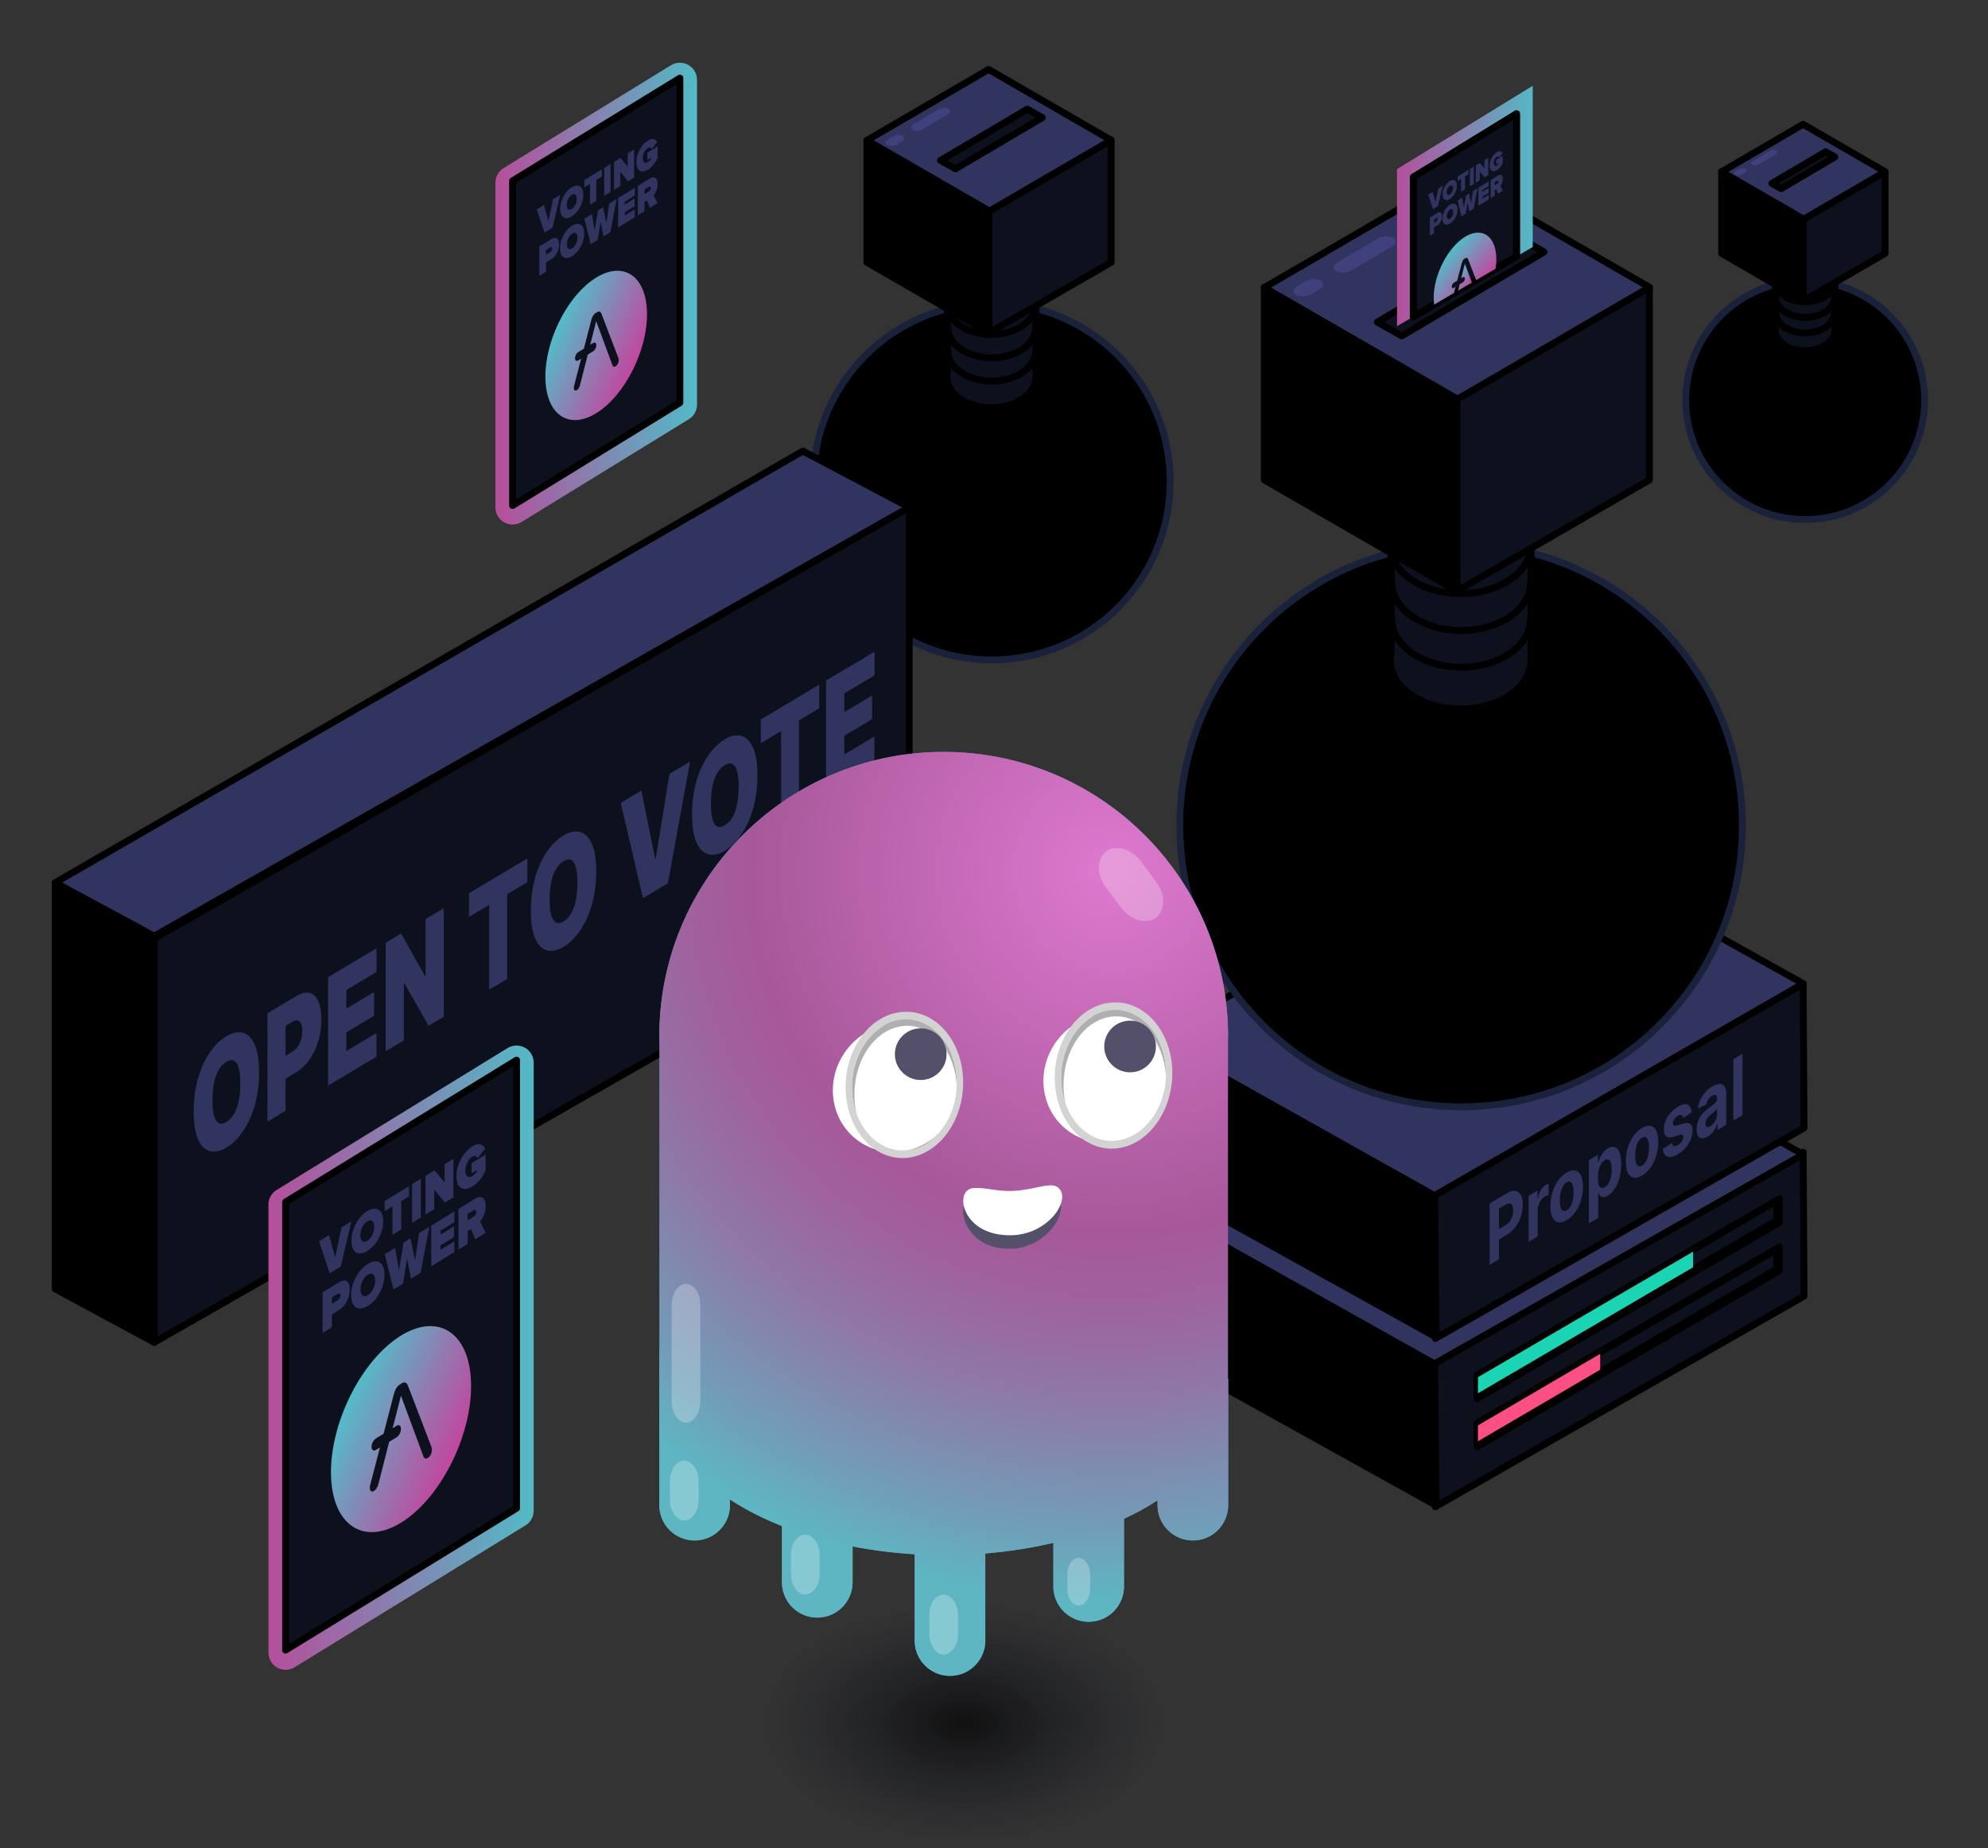 <svg xmlns="http://www.w3.org/2000/svg" xml:space="preserve" id="Слой_1" x="0" y="0" version="1.1" viewBox="0 0 290 269.62"><rect x="0" y="0" width="290" height="269.62" fill="#333333" stroke="none"/><style>.st2{fill:#0d101d;stroke:#000;stroke-linecap:round;stroke-linejoin:round;stroke-miterlimit:10}.st3{fill:#30345e}.st5{fill-rule:evenodd;clip-rule:evenodd;fill:#0d101d}.st5,.st6{stroke:#000;stroke-linecap:round;stroke-linejoin:round;stroke-miterlimit:10}.st17,.st6,.st7{fill-rule:evenodd;clip-rule:evenodd}.st7{fill:#30345e;stroke:#000;stroke-linecap:round;stroke-linejoin:round;stroke-miterlimit:10}.st17{fill:#40407c}.st31{stroke:#1a213a;stroke-linecap:round;stroke-linejoin:round;stroke-miterlimit:10}.st74,.st78,.st79,.st80,.st81{fill-rule:evenodd;clip-rule:evenodd}.st74{opacity:.256;fill:#fff;enable-background:new}.st78,.st79,.st80,.st81{fill:#555069}.st79,.st80,.st81{fill:#fff}.st80,.st81{fill:#afafb1}.st81{fill:#d3d3d3}</style><circle cx="144.67" cy="70.24" r="26.03" class="st31"/><path d="m138.21 43.43-.01 10.81c-.33 1.38.28 2.85 1.82 3.91 2.54 1.76 6.66 1.76 9.2 0 1.08-.75 1.7-1.69 1.86-2.67h.04V54.9l.01-11.18-12.92-.29z" class="st2"/><path d="M138.26 51.16c0 2.45 2.87 4.43 6.41 4.43s6.41-1.98 6.41-4.43" class="st2"/><path d="M138.26 47.77c0 2.45 2.87 4.43 6.41 4.43s6.41-1.98 6.41-4.43" class="st2"/><path d="M138.26 44.21c0 2.45 2.87 4.43 6.41 4.43s6.41-1.98 6.41-4.43" class="st2"/><path d="m138.21 32.75-.01 10.81c-.33 1.38.28 2.85 1.82 3.91 2.54 1.76 6.66 1.76 9.2 0 1.08-.75 1.7-1.69 1.86-2.67h.04V44.22l.01-11.18-12.92-.29z" class="st2"/><path d="M138.26 40.49c0 2.45 2.87 4.43 6.41 4.43s6.41-1.98 6.41-4.43" class="st2"/><path d="M138.26 37.1c0 2.45 2.87 4.43 6.41 4.43s6.41-1.98 6.41-4.43" class="st2"/><path d="M138.26 33.54c0 2.45 2.87 4.43 6.41 4.43s6.41-1.98 6.41-4.43" class="st2"/><path d="m144.27 48.55-17.81-10.28V20.45l17.81 10.29z" class="st6"/><path d="m144.27 48.55 17.82-10.28V20.45l-17.82 10.29z" class="st5"/><path d="m144.34 30.79-17.88-10.32 17.75-10.34 17.88 10.32z" class="st7"/><path id="矩形_00000079443592894900880680000006652819142888995477_" d="M138.37 15.86c.35.2.29.58-.12.83l-3.7 2.19c-.42.25-1.08.29-1.43.09-.35-.2-.29-.58.12-.83l3.7-2.19c.42-.25 1.08-.29 1.43-.09z" class="st17"/><path id="矩形_00000114755741022696549230000009597631825070058393_" d="M131.68 19.82c.35.2.29.58-.12.83l-.72.42c-.42.25-1.08.29-1.43.09-.35-.2-.29-.58.12-.83l.72-.42c.45-.27 1.08-.29 1.43-.09z" class="st17"/><circle cx="263.33" cy="58.37" r="17.42" class="st31"/><path d="M259 40.43v7.23c-.22.92.19 1.91 1.22 2.62 1.7 1.18 4.46 1.18 6.16 0 .72-.5 1.14-1.13 1.25-1.79h.03v-7.88l-8.66-.18z" class="st2"/><path d="M259.04 45.6c0 1.64 1.92 2.97 4.29 2.97s4.29-1.33 4.29-2.97" class="st2"/><path d="M259.04 43.33c0 1.64 1.92 2.97 4.29 2.97s4.29-1.33 4.29-2.97" class="st2"/><path d="M259.04 40.95c0 1.64 1.92 2.97 4.29 2.97s4.29-1.33 4.29-2.97" class="st2"/><path d="M259 33.28v7.23c-.22.92.19 1.91 1.22 2.62 1.7 1.18 4.46 1.18 6.16 0 .72-.5 1.14-1.13 1.25-1.79h.03v-7.88l-8.66-.18z" class="st2"/><path d="M259.04 38.46c0 1.64 1.92 2.97 4.29 2.97s4.29-1.33 4.29-2.97" class="st2"/><path d="M259.04 36.19c0 1.64 1.92 2.97 4.29 2.97s4.29-1.33 4.29-2.97" class="st2"/><path d="M259.04 33.8c0 1.64 1.92 2.97 4.29 2.97s4.29-1.33 4.29-2.97" class="st2"/><path d="m263.06 43.86-11.92-6.89V25.05l11.92 6.88z" class="st6"/><path d="m263.06 43.86 11.93-6.89V25.05l-11.93 6.88z" class="st5"/><path d="m263.11 31.97-11.97-6.91 11.88-6.93 11.97 6.92z" class="st7"/><path id="矩形_00000051345786366756252190000006540976897904845215_" d="M259.11 21.97c.23.13.2.39-.08.55l-2.47 1.46c-.28.17-.72.19-.95.06-.23-.13-.2-.39.08-.55l2.47-1.46c.28-.17.72-.19.95-.06z" class="st17"/><path id="矩形_00000155113696485370069590000008057874936706924938_" d="M254.63 24.62c.23.13.2.39-.08.55l-.48.28c-.28.17-.72.19-.95.06-.23-.13-.2-.39.08-.55l.48-.28c.3-.18.72-.19.95-.06z" class="st17"/><path d="m263.04 168.08-53.79 30.72.13 21 53.78-30.72z" class="st5"/><path d="m168.54 176.13 40.71 22.61.25 20.87-40.71-22.62z" class="st6"/><path d="m263.04 168.4-41.24-23.02-53.26 30.75 40.71 22.82z" class="st7"/><path d="m263.04 143.54-53.79 30.72.13 21 53.78-30.72z" class="st5"/><path d="m168.54 151.58 40.71 22.62.25 20.87-40.71-22.62z" class="st6"/><path d="m263.05 143.49-41.24-23.01-53.27 31.1 40.71 22.83z" class="st7"/><circle cx="213.14" cy="120.42" r="41.04" class="st31"/><path d="m202.96 78.14-.01 17.04c-.52 2.18.44 4.49 2.87 6.17 4.01 2.77 10.5 2.77 14.51 0 1.7-1.18 2.68-2.67 2.94-4.21h.07V96.22l.01-17.63-20.39-.45z" class="st2"/><path d="M203.04 90.34c0 3.86 4.52 6.99 10.11 6.99s10.11-3.13 10.11-6.99" class="st2"/><path d="M203.04 84.99c0 3.86 4.52 6.99 10.11 6.99s10.11-3.13 10.11-6.99" class="st2"/><path d="M203.04 79.38c0 3.86 4.52 6.99 10.11 6.99s10.11-3.13 10.11-6.99" class="st2"/><path d="m202.96 61.31-.01 17.04c-.52 2.18.44 4.49 2.87 6.17 4.01 2.77 10.5 2.77 14.51 0 1.7-1.18 2.68-2.67 2.94-4.21h.07V79.39l.01-17.63-20.39-.45z" class="st2"/><path d="M203.04 73.51c0 3.86 4.52 6.99 10.11 6.99s10.11-3.13 10.11-6.99" class="st2"/><path d="M203.04 68.16c0 3.86 4.52 6.99 10.11 6.99s10.11-3.13 10.11-6.99" class="st2"/><path d="M203.04 62.55c0 3.86 4.52 6.99 10.11 6.99s10.11-3.13 10.11-6.99" class="st2"/><path d="m212.52 86.23-28.09-16.22V41.92l28.09 16.22z" class="st6"/><path d="m212.52 86.23 28.09-16.22V41.92l-28.09 16.22z" class="st5"/><path d="m212.62 58.22-28.19-16.27 27.99-16.31 28.2 16.27z" class="st7"/><path d="m204.48 49-3.57-2.01 20.76-12.26 3.58 2.02z" class="st5"/><path id="矩形_00000170266666954363694930000004065331233235621794_" d="M203.21 34.67c.55.31.46.92-.2 1.31l-5.83 3.45c-.66.39-1.7.45-2.25.14s-.46-.92.2-1.31l5.83-3.45c.66-.39 1.7-.45 2.25-.14z" class="st17"/><path id="矩形_00000089539658386455953200000014543093902128682381_" d="M192.66 40.92c.55.31.46.92-.2 1.31l-1.13.67c-.66.39-1.7.45-2.25.14s-.46-.92.2-1.31l1.13-.67c.71-.42 1.7-.46 2.25-.14z" class="st17"/><path d="M217.3 184.52v-8.95l2.53-1.5c.49-.29.9-.41 1.24-.35.34.05.6.26.79.61.18.35.27.82.27 1.41s-.09 1.17-.28 1.74c-.18.56-.45 1.07-.8 1.53-.35.46-.77.84-1.26 1.13l-1.61.96v-1.52l1.39-.83c.26-.15.48-.35.65-.57.17-.23.3-.48.38-.76.08-.28.13-.56.13-.85 0-.3-.04-.53-.13-.71a.47.47 0 0 0-.38-.29c-.17-.02-.39.04-.65.2l-.91.54v7.4l-1.36.81zM222.99 181.15v-6.71l1.29-.77v1.17l.05-.03c.09-.47.23-.87.44-1.21.21-.34.44-.58.71-.74.07-.04.14-.08.22-.11.08-.03.15-.06.2-.07v1.65c-.06.01-.15.04-.26.08-.11.04-.21.09-.3.15-.2.12-.37.28-.53.49a2.633 2.633 0 0 0-.49 1.51v3.8l-1.33.79zM228.54 177.99c-.49.29-.91.39-1.26.31-.35-.08-.63-.32-.82-.73-.19-.41-.29-.95-.29-1.64s.1-1.36.29-1.99c.19-.63.47-1.2.82-1.7s.77-.89 1.26-1.18c.49-.29.91-.39 1.26-.31.35.08.63.32.82.73.19.41.29.96.29 1.65s-.1 1.35-.29 1.98c-.19.63-.47 1.2-.82 1.7s-.77.89-1.26 1.18zm.01-1.44c.22-.13.41-.33.55-.59.15-.26.26-.57.34-.92s.11-.72.11-1.11-.04-.72-.11-.98-.19-.44-.34-.53c-.15-.09-.33-.07-.55.06-.22.13-.41.33-.56.6a3.2 3.2 0 0 0-.34.93c-.08.35-.11.72-.11 1.11 0 .39.04.72.11.98.08.26.19.43.34.52.15.08.33.06.56-.07zM231.78 178.46v-9.23l1.32-.78v1.13l.06-.04c.06-.22.14-.45.26-.7.11-.25.26-.5.44-.73.18-.23.41-.43.68-.59.35-.21.67-.27.97-.19.3.08.53.32.71.73.18.41.27.99.27 1.76 0 .75-.09 1.43-.26 2.05-.17.62-.41 1.14-.7 1.58-.3.44-.63.77-.99.98-.26.15-.48.22-.66.21a.618.618 0 0 1-.44-.19c-.11-.11-.2-.25-.26-.4l-.04.02v3.59l-1.36.8zm1.31-6.65c0 .4.04.72.12.97.08.25.19.41.34.49.15.07.33.05.55-.08.22-.13.4-.32.55-.58.15-.26.26-.56.34-.9.08-.35.12-.71.12-1.1 0-.39-.04-.71-.12-.95-.08-.25-.19-.41-.34-.49-.15-.08-.33-.05-.55.08-.22.13-.4.32-.55.57-.15.25-.26.54-.34.89-.08.33-.12.7-.12 1.1zM239.53 171.48c-.49.29-.91.39-1.26.31-.35-.08-.63-.32-.82-.73-.19-.41-.29-.95-.29-1.64s.1-1.36.29-1.99c.19-.63.47-1.2.82-1.7s.77-.89 1.26-1.18c.49-.29.91-.39 1.26-.31.35.08.63.32.82.73.19.41.29.96.29 1.65s-.1 1.35-.29 1.98c-.19.63-.47 1.2-.82 1.7s-.77.89-1.26 1.18zm.01-1.45c.22-.13.41-.33.55-.59.15-.26.26-.57.34-.92.08-.35.11-.72.11-1.11 0-.39-.04-.72-.11-.98-.08-.26-.19-.44-.34-.53-.15-.09-.33-.07-.55.06-.22.13-.41.33-.56.6a3.2 3.2 0 0 0-.34.93c-.08.35-.11.72-.11 1.11 0 .39.04.72.11.98.08.26.19.43.34.52.15.09.34.06.56-.07zM246.78 162.26l-1.22.83a.719.719 0 0 0-.13-.32.342.342 0 0 0-.27-.12c-.11-.01-.24.04-.4.13-.21.12-.38.29-.52.49-.14.21-.21.41-.21.61 0 .16.05.27.14.32.09.06.25.05.47-.01l.87-.27c.47-.14.82-.13 1.05.03.23.16.34.48.34.97 0 .44-.09.88-.28 1.32-.18.44-.44.85-.76 1.22-.32.38-.69.69-1.11.93-.64.38-1.14.49-1.52.34-.38-.15-.6-.52-.66-1.13l1.31-.87c.04.25.14.4.29.45.15.05.35.01.59-.14.23-.14.42-.31.57-.53.14-.21.22-.42.22-.62 0-.17-.05-.28-.15-.33-.1-.05-.25-.04-.46.02l-.83.26c-.47.15-.82.13-1.05-.06-.23-.19-.34-.53-.34-1.03 0-.43.08-.85.25-1.26.17-.41.4-.79.71-1.14.31-.35.66-.65 1.08-.89.61-.36 1.09-.46 1.44-.31.31.16.52.52.58 1.11zM249.1 165.8c-.31.18-.58.27-.82.26a.69.69 0 0 1-.57-.33c-.14-.21-.21-.54-.21-.98a3.373 3.373 0 0 1 .55-1.88c.17-.25.36-.49.58-.69.22-.21.44-.4.68-.57.28-.21.51-.38.68-.52.17-.14.3-.27.37-.38a.69.69 0 0 0 .12-.39v-.03c0-.28-.06-.45-.19-.53-.12-.08-.3-.05-.53.09-.24.14-.43.33-.57.56-.14.23-.24.47-.28.72l-1.23.59c.06-.44.19-.87.37-1.28.18-.41.42-.78.71-1.11.29-.33.63-.62 1.01-.84.27-.16.52-.27.77-.32.25-.06.46-.05.65.02s.34.22.45.44c.11.22.17.53.17.93v4.53l-1.27.75v-.93l-.04.02c-.08.26-.18.5-.31.74s-.29.45-.47.65c-.17.17-.38.34-.62.48zm.38-1.51c.2-.12.37-.27.52-.47.15-.2.27-.42.35-.65.09-.24.13-.47.13-.71v-.71c-.04.06-.1.13-.17.2s-.15.15-.24.23c-.09.08-.18.15-.27.23-.09.07-.17.14-.24.2-.16.12-.29.26-.41.4s-.21.29-.27.44c-.06.16-.1.32-.1.5 0 .25.07.41.2.46s.3 0 .5-.12zM254.18 153.72v8.95l-1.33.79v-8.95l1.33-.79z" class="st3"/><path d="M132.63 74 22.49 136.92v58.9l110.14-62.92z" class="st5"/><path d="m8.05 128.76 14.44 7.8v59.26l-14.44-7.8z" class="st6"/><path d="m132.63 74-15.51-8.2L8.05 128.76l14.44 7.8z" class="st7"/><path d="M37.79 156.45c0 1.76-.21 3.37-.64 4.83-.42 1.46-1 2.72-1.72 3.77-.72 1.05-1.52 1.84-2.41 2.37-.89.53-1.7.7-2.42.5-.72-.2-1.29-.77-1.71-1.73-.42-.96-.63-2.31-.63-4.06 0-1.76.21-3.37.63-4.83s.99-2.71 1.71-3.76c.72-1.05 1.53-1.84 2.42-2.37.89-.53 1.69-.7 2.41-.51.72.19 1.3.76 1.72 1.72.43.95.64 2.31.64 4.07zm-2.74 1.63c0-.95-.08-1.7-.23-2.26-.16-.56-.38-.92-.69-1.08-.3-.16-.67-.1-1.11.16-.44.26-.81.65-1.11 1.17-.3.52-.53 1.15-.68 1.89s-.23 1.59-.23 2.54.08 1.7.23 2.26.38.92.68 1.07c.3.16.67.11 1.11-.16.44-.26.81-.65 1.11-1.17.3-.52.53-1.15.69-1.89.16-.74.23-1.58.23-2.53zM39.02 163.63v-15.82l4.23-2.52c.73-.43 1.36-.58 1.91-.44.55.14.97.54 1.27 1.2.3.66.45 1.55.45 2.67 0 1.13-.16 2.21-.47 3.22a9.102 9.102 0 0 1-1.31 2.69c-.56.78-1.21 1.39-1.96 1.84l-2.53 1.51v-3.34l1.99-1.19c.31-.19.58-.43.8-.74.22-.31.39-.67.51-1.07s.18-.83.18-1.27c0-.45-.06-.8-.18-1.06-.12-.25-.29-.4-.51-.44-.22-.04-.49.03-.8.22l-.94.56v12.39l-2.64 1.59zM47.86 158.36v-15.82l7.07-4.21v3.46l-4.4 2.62v2.72l4.04-2.41v3.46l-4.04 2.41v2.72l4.39-2.61v3.46l-7.06 4.2zM64.74 132.49v15.82l-2.22 1.32-3.54-6.2-.06.04v8.31l-2.66 1.58v-15.82l2.26-1.35L62 142.4l.08-.04v-8.28l2.66-1.59zM68.41 133.76v-3.46l8.52-5.07v3.46l-2.95 1.76v12.36l-2.62 1.56v-12.36l-2.95 1.75zM86.97 127.16c0 1.76-.21 3.37-.64 4.83-.42 1.46-1 2.72-1.72 3.77-.72 1.05-1.53 1.84-2.41 2.37-.89.53-1.7.7-2.42.5-.72-.2-1.29-.77-1.71-1.73-.42-.96-.63-2.31-.63-4.06 0-1.76.21-3.37.63-4.83.42-1.46.99-2.71 1.71-3.76.72-1.05 1.53-1.84 2.42-2.37.89-.53 1.69-.7 2.41-.51.72.19 1.29.76 1.72 1.72.43.95.64 2.31.64 4.07zm-2.74 1.63c0-.95-.08-1.7-.23-2.26-.16-.56-.38-.92-.68-1.07-.3-.16-.67-.11-1.11.16-.44.26-.81.65-1.11 1.17-.3.52-.53 1.15-.69 1.89-.15.74-.23 1.59-.23 2.54s.08 1.7.23 2.26c.16.56.38.92.69 1.08.3.16.67.11 1.11-.16.44-.26.81-.65 1.11-1.17.3-.52.53-1.15.68-1.89.15-.75.23-1.6.23-2.55zM93.56 115.33l2.01 9.96.08-.05 2.01-12.35 3.01-1.79-3.24 17.75-3.64 2.17-3.24-13.89 3.01-1.8zM110.49 113.15c0 1.76-.21 3.37-.64 4.83-.42 1.46-1 2.72-1.72 3.76-.72 1.05-1.53 1.84-2.41 2.37-.89.53-1.7.7-2.42.5-.72-.2-1.29-.77-1.71-1.73-.42-.96-.63-2.31-.63-4.06 0-1.76.21-3.37.63-4.83.42-1.46.99-2.71 1.71-3.76.72-1.05 1.53-1.84 2.42-2.37.89-.53 1.69-.7 2.41-.51.72.19 1.29.76 1.72 1.72.43.97.64 2.33.64 4.08zm-2.74 1.64c0-.95-.08-1.7-.23-2.26-.16-.56-.38-.92-.68-1.07-.3-.16-.67-.11-1.11.16-.44.26-.81.65-1.11 1.17-.3.52-.53 1.15-.68 1.89-.15.74-.23 1.59-.23 2.54s.08 1.7.23 2.26c.16.56.38.92.68 1.07.3.16.67.11 1.11-.16.44-.26.81-.65 1.11-1.17.3-.52.53-1.15.68-1.89.15-.75.23-1.6.23-2.54zM110.99 108.41v-3.46l8.52-5.08v3.46l-2.95 1.76v12.36l-2.62 1.56v-12.36l-2.95 1.76zM120.5 115.1V99.28l7.07-4.21v3.46l-4.4 2.62v2.72l4.04-2.41v3.46l-4.04 2.41v2.72l4.39-2.61v3.46l-7.06 4.2z" class="st3"/><path d="m259.56 178.34-44.06 25.67v-3.45l44.06-25.68z" class="st6"/><path d="m259.18 178.04-43.41 25.35v-2.86l43.41-25.35z" class="st5"/><path fill="#1ad4b3" fill-rule="evenodd" d="m246.98 184.87-31.38 18.38v-2.35l31.38-18.31z" clip-rule="evenodd"/><path d="m259.56 185.36-44.06 25.67v-3.45l44.06-25.67z" class="st6"/><path d="m259.19 185.11-43.69 25.47-.01-2.86 43.69-25.47z" class="st5"/><path fill="#fc4f83" fill-rule="evenodd" d="m233.43 199.81-17.83 10.44-.01-2.31 17.83-10.44z" clip-rule="evenodd"/><linearGradient id="SVGID_1_" x1="890.929" x2="928.518" y1="1551.929" y2="1551.929" gradientTransform="matrix(.749 -.46 0 1 -594.494 -1090.422)" gradientUnits="userSpaceOnUse"><stop offset="0" stop-color="#b4509c"/><stop offset="1" stop-color="#54b8c5"/></linearGradient><path fill="none" stroke="url(#SVGID_1_)" stroke-linecap="round" stroke-linejoin="round" stroke-miterlimit="10" stroke-width="5" d="m99.18 59.02-24.41 15V26.65l24.41-15z"/><path d="m99.18 58.75-24.41 15V26.38l24.41-14.99z" class="st2"/><path d="m80.6 33.21-1.17.72-1.13-3.39 1.05-.65.66 2.34.66-3.16 1.05-.65-1.12 4.79zM84.6 30.24c-.32.59-.72 1.03-1.2 1.33s-.88.34-1.2.14c-.32-.2-.48-.61-.48-1.23s.16-1.23.48-1.82c.32-.59.72-1.03 1.2-1.33.48-.29.88-.34 1.2-.14.32.2.48.61.48 1.23s-.16 1.23-.48 1.82zm-1.73.27c.14.11.31.1.53-.03.22-.13.39-.34.53-.62.14-.28.2-.56.2-.85 0-.29-.07-.49-.2-.6-.14-.11-.31-.1-.53.03-.22.13-.39.34-.53.62-.14.28-.2.56-.2.85 0 .28.07.48.2.6zM86.99 29.29l-.93.57v-3.01l-.82.5v-1.08l2.56-1.58v1.08l-.82.5v3.02zM89.06 28.01l-.93.57V24.5l.93-.57v4.08zM92.51 25.9l-.89.55-1.13-1.38v2.07l-.93.57v-4.09l.95-.59 1.06 1.28v-1.94l.93-.57v4.1zM94.52 24.74c-.48.29-.88.35-1.2.16-.32-.19-.48-.6-.48-1.24s.16-1.25.48-1.83c.32-.58.72-1.02 1.2-1.32.34-.21.62-.28.84-.21.22.07.39.22.5.45l-.78 1.01a.396.396 0 0 0-.22-.22c-.1-.04-.21-.02-.34.06-.22.14-.4.34-.54.62-.14.28-.21.57-.21.86 0 .29.07.49.21.6.14.11.32.1.54-.04.09-.05.17-.13.27-.22.09-.09.16-.18.21-.26v-.15l-.57.35v-1.08l1.49-.92v1.67c-.37.8-.84 1.36-1.4 1.71zM79.65 39.64l-.97.6v-4.29l1.72-1.05c.36-.22.65-.26.85-.1.2.16.31.44.31.86s-.1.83-.31 1.23c-.2.41-.49.72-.85.94l-.74.46v1.35zm.62-2.87c.09-.05.16-.13.21-.22a.61.61 0 0 0 .08-.3c0-.11-.03-.18-.08-.2-.05-.02-.13-.01-.21.04l-.62.38v.68l.62-.38zM84.71 35.98c-.34.62-.75 1.08-1.26 1.39s-.92.36-1.26.15c-.34-.21-.5-.64-.5-1.29s.17-1.29.5-1.91c.34-.62.75-1.08 1.26-1.39.5-.31.92-.36 1.26-.15.34.21.5.64.5 1.29.01.65-.16 1.29-.5 1.91zm-1.81.28c.14.12.33.11.56-.03.23-.14.41-.36.56-.65.14-.29.21-.59.21-.9 0-.3-.07-.52-.21-.63-.14-.12-.33-.11-.56.03-.23.14-.41.36-.56.65-.14.29-.21.59-.21.9 0 .3.07.51.21.63zM89.04 33.87l-1.02.63-.41-2.18-.42 2.68-1.02.63-.92-3.73 1.09-.67.41 2.37.49-2.93.73-.45.49 2.33.41-2.88 1.09-.67-.92 4.87zM92.61 31.68l-2.44 1.5v-4.29l2.44-1.5v1.13l-1.47.9v.42l1.43-.88v1.13l-1.43.88v.47l1.47-.9v1.14zM95.92 29.64l-1.11.68-.44-1.08-.35.22v1.35l-.97.6v-4.29l1.72-1.05c.36-.22.65-.26.85-.1.2.16.31.44.31.86 0 .33-.06.64-.17.93-.11.28-.25.53-.41.73l.57 1.15zm-1.31-1.68c.09-.06.17-.13.23-.23s.09-.2.09-.31c0-.11-.03-.17-.09-.19-.06-.02-.14 0-.23.05l-.59.36v.68l.59-.36z" class="st3"/><linearGradient id="SVGID_00000040568017602853987090000009205716509186470282_" x1="917.096" x2="902.382" y1="1565.685" y2="1553.305" gradientTransform="matrix(.749 -.46 0 1 -594.494 -1090.422)" gradientUnits="userSpaceOnUse"><stop offset="0" stop-color="#c1489f"/><stop offset="1" stop-color="#55bac7"/></linearGradient><path fill="url(#SVGID_00000040568017602853987090000009205716509186470282_)" d="M86.97 40.5c-4.09 2.51-7.41 8.98-7.41 14.44s3.32 7.85 7.41 5.34 7.41-8.98 7.41-14.44-3.32-7.85-7.41-5.34zm3.15 12.57c-.08.16-.19.29-.33.38a.28.28 0 0 1-.26.04c-.08-.02-.13-.1-.18-.19l-2.38-6.45-.87 3.44.43-.26c.25-.15.45-.01.45.32v.02c0 .33-.2.72-.45.87l-.79.49-1.14 4.49c-.04.15-.1.29-.18.41-.07.12-.17.21-.26.27-.14.09-.25.1-.33.03-.08-.07-.12-.19-.12-.37 0-.08.01-.16.03-.25l1.04-4-.44.27c-.25.15-.45.01-.45-.32v-.01c0-.33.2-.72.45-.87l.83-.51 1.09-4.19c.14-.51.35-.84.63-1.01l.22-.14c.28-.17.49-.09.63.24l2.5 6.55c.02.06.03.13.03.21-.03.21-.07.38-.15.54z"/><linearGradient id="SVGID_00000031893601618095090660000016708257855663770521_" x1="846.734" x2="896.709" y1="1689.656" y2="1689.656" gradientTransform="matrix(.749 -.46 0 1 -594.494 -1090.422)" gradientUnits="userSpaceOnUse"><stop offset="0" stop-color="#b4509c"/><stop offset="1" stop-color="#54b8c5"/></linearGradient><path fill="none" stroke="url(#SVGID_00000031893601618095090660000016708257855663770521_)" stroke-linecap="round" stroke-linejoin="round" stroke-miterlimit="10" stroke-width="5" d="m75.35 220.39-33.69 20.7v-65.37l33.69-20.7z"/><path d="m75.35 220.02-33.69 20.7v-65.38l33.69-20.69z" class="st2"/><path d="m49.71 184.77-1.61.99-1.56-4.68 1.45-.89.91 3.23.91-4.36 1.45-.89-1.55 6.6zM55.23 180.67c-.44.81-.99 1.42-1.65 1.83-.66.4-1.21.47-1.65.2-.44-.27-.66-.84-.66-1.69 0-.86.22-1.69.66-2.51.44-.81.99-1.42 1.65-1.83.66-.4 1.21-.47 1.65-.2.44.27.66.84.66 1.69 0 .86-.22 1.69-.66 2.51zm-2.38.37c.19.16.43.14.73-.04.3-.18.54-.47.73-.85.19-.39.28-.78.28-1.18 0-.4-.09-.68-.28-.83-.19-.15-.43-.14-.73.04-.3.18-.54.47-.73.85-.19.39-.28.78-.28 1.18 0 .39.09.67.28.83zM58.53 179.35l-1.28.79v-4.15l-1.13.7v-1.49l3.54-2.17v1.49l-1.13.69v4.14zM61.39 177.6l-1.28.79v-5.64l1.28-.79v5.64zM66.14 174.68l-1.23.75-1.56-1.9v2.86l-1.28.79v-5.64l1.32-.81 1.47 1.77v-2.67l1.28-.79v5.64zM68.92 173.07c-.66.4-1.21.48-1.66.22-.45-.26-.67-.83-.67-1.71s.22-1.72.67-2.53c.45-.81 1-1.41 1.66-1.82.46-.29.85-.38 1.16-.29.31.09.54.3.69.62l-1.08 1.4a.587.587 0 0 0-.31-.31c-.14-.05-.29-.03-.47.08-.3.19-.55.47-.74.86-.19.39-.28.78-.28 1.18 0 .4.1.68.28.83.19.15.44.14.74-.05.12-.07.24-.17.37-.3.13-.13.22-.25.29-.36v-.2l-.79.48v-1.49l2.06-1.26v2.31c-.5 1.09-1.15 1.87-1.92 2.34zM48.4 193.63l-1.34.83v-5.93l2.37-1.46c.5-.31.89-.35 1.17-.14.28.21.42.61.42 1.19 0 .57-.14 1.14-.42 1.7-.28.56-.67 1-1.17 1.3l-1.02.63v1.88zm.86-3.95c.12-.07.22-.17.29-.3.08-.13.11-.26.11-.41 0-.15-.04-.25-.11-.28-.08-.03-.17-.01-.29.06l-.85.52v.93l.85-.52zM55.39 188.59c-.46.86-1.04 1.5-1.73 1.92s-1.27.49-1.73.21c-.46-.29-.7-.88-.7-1.78s.23-1.78.7-2.64c.46-.86 1.04-1.5 1.73-1.92s1.27-.49 1.73-.21c.46.29.7.88.7 1.78-.01.91-.24 1.79-.7 2.64zm-2.5.39c.2.16.45.15.77-.05.31-.19.57-.49.77-.9.2-.41.3-.82.3-1.24 0-.42-.1-.71-.3-.88-.2-.16-.45-.15-.77.05-.32.19-.57.49-.77.9-.2.41-.3.82-.3 1.24 0 .42.1.72.3.88zM61.36 185.67l-1.41.87-.57-3.01-.57 3.71-1.41.87-1.27-5.15 1.5-.92.57 3.27.67-4.04 1.01-.62.67 3.21.57-3.97 1.51-.93-1.27 6.71zM66.28 182.65l-3.37 2.07v-5.93l3.37-2.07v1.56l-2.02 1.24v.59l1.98-1.21v1.56l-1.98 1.21v.65l2.02-1.24v1.57zM70.85 179.84l-1.53.94-.61-1.49-.49.3v1.87l-1.34.83v-5.93l2.37-1.46c.5-.31.89-.35 1.17-.14.28.21.42.61.42 1.19 0 .46-.08.89-.24 1.28-.16.39-.35.73-.56 1l.81 1.61zm-1.81-2.32c.12-.08.23-.18.31-.31.08-.13.13-.27.13-.43 0-.15-.04-.24-.13-.26-.08-.03-.19 0-.31.07l-.82.5v.93l.82-.5z" class="st3"/><linearGradient id="SVGID_00000132075509461234073220000015387245010766686118_" x1="881.896" x2="861.59" y1="1708.639" y2="1691.553" gradientTransform="matrix(.749 -.46 0 1 -594.494 -1090.422)" gradientUnits="userSpaceOnUse"><stop offset="0" stop-color="#c1489f"/><stop offset="1" stop-color="#55bac7"/></linearGradient><path fill="url(#SVGID_00000132075509461234073220000015387245010766686118_)" d="M58.5 194.83c-5.64 3.47-10.22 12.39-10.22 19.93s4.58 10.83 10.22 7.37 10.22-12.39 10.22-19.93c.01-7.55-4.57-10.84-10.22-7.37zm4.35 17.35c-.11.23-.27.4-.46.52-.13.08-.25.1-.36.06-.11-.03-.19-.13-.25-.27l-3.29-8.9-1.21 4.75.59-.36c.34-.21.62-.01.62.45v.02c0 .46-.28 1-.62 1.21l-1.1.67-1.58 6.2c-.06.21-.14.4-.25.57-.1.16-.23.29-.36.38-.19.12-.35.14-.46.05-.11-.09-.17-.26-.17-.52 0-.11.01-.22.04-.35l1.44-5.51-.61.37c-.34.21-.62.01-.62-.45v-.01c0-.46.28-1 .62-1.21l1.14-.7 1.5-5.79c.19-.7.49-1.16.87-1.39l.3-.19c.38-.23.67-.13.87.33l3.46 9.03c.03.08.04.18.04.29.02.28-.04.53-.15.75z"/><linearGradient id="SVGID_00000098203099115855036620000013002750996857115564_" x1="203.795" x2="223.594" y1="30.048" y2="30.048" gradientUnits="userSpaceOnUse"><stop offset="0" stop-color="#b4509c"/><stop offset="1" stop-color="#54b8c5"/></linearGradient><path fill="url(#SVGID_00000098203099115855036620000013002750996857115564_)" d="M223.59 36.03V12.51l-19.8 12.16v22.91l19.8-11.55zm-15.06-8.71 10.33-6.35v16.66l-2.13 1.44c-2.68 1.81-5.42 3.66-8.2 5.41V27.32z"/><path d="M221.23 37.41V16.58l-15.07 9.25v20.38z" class="st2"/><path d="m209.76 30.05-.72.44-.7-2.09.66-.4.41 1.45.41-1.95.65-.4-.71 2.95zM212.23 28.21c-.2.36-.44.64-.74.82-.29.18-.54.21-.74.09-.2-.12-.3-.37-.3-.76 0-.38.1-.76.3-1.12.2-.36.44-.64.74-.82s.54-.21.74-.09c.2.12.3.37.3.76 0 .38-.1.76-.3 1.12zm-1.06.17c.08.07.19.06.33-.02a.96.96 0 0 0 .33-.38c.08-.17.13-.35.13-.53 0-.18-.04-.3-.13-.37-.08-.07-.19-.06-.33.02a.96.96 0 0 0-.33.38c-.08.17-.13.35-.13.53 0 .17.04.3.13.37zM213.71 27.62l-.57.35v-1.86l-.51.31v-.67l1.58-.97v.67l-.5.31v1.86zM214.99 26.84l-.57.35v-2.52l.57-.35v2.52zM217.11 25.53l-.55.34-.7-.85v1.28l-.57.35v-2.52l.59-.36.66.79v-1.19l.57-.35v2.51zM218.35 24.81c-.29.18-.54.21-.74.1-.2-.12-.3-.37-.3-.76s.1-.77.3-1.13c.2-.36.45-.63.74-.81.21-.13.38-.17.52-.13.14.04.24.13.31.28l-.48.62a.273.273 0 0 0-.14-.14c-.06-.02-.13-.01-.21.04-.14.08-.25.21-.33.38-.08.17-.13.35-.13.53 0 .18.04.3.13.37.08.07.2.06.33-.02.05-.03.11-.08.16-.13.06-.06.1-.11.13-.16v-.09l-.35.22v-.67l.92-.57v1.03c-.22.49-.51.83-.86 1.04zM209.18 34.01l-.6.37v-2.65l1.06-.65c.22-.14.4-.16.53-.06s.19.27.19.53-.06.51-.19.76-.3.45-.53.58l-.46.28v.84zm.38-1.77c.05-.03.1-.08.13-.13.03-.06.05-.12.05-.18 0-.07-.02-.11-.05-.13-.03-.02-.08-.01-.13.03l-.38.23v.42l.38-.24zM212.3 31.75c-.21.38-.47.67-.78.86-.31.19-.57.22-.78.09-.21-.13-.31-.39-.31-.8 0-.4.1-.8.31-1.18.21-.38.47-.67.78-.86s.57-.22.78-.09c.21.13.31.39.31.8 0 .41-.1.8-.31 1.18zm-1.12.18c.09.07.2.07.34-.02.14-.09.26-.22.34-.4.09-.18.13-.37.13-.55 0-.19-.04-.32-.13-.39s-.2-.07-.34.02c-.14.09-.26.22-.34.4-.09.18-.13.37-.13.55 0 .18.04.31.13.39zM214.97 30.45l-.63.39-.26-1.34-.26 1.66-.63.39-.57-2.3.67-.41.26 1.46.3-1.81.45-.28.3 1.44.25-1.78.68-.42-.56 3zM217.17 29.1l-1.51.93v-2.65l1.51-.93v.7l-.9.56v.26l.88-.54v.7l-.88.54v.29l.9-.56v.7zM219.22 27.84l-.68.42-.27-.67-.22.13v.83l-.6.37v-2.65l1.06-.65c.22-.14.4-.16.53-.06s.19.27.19.53c0 .21-.04.4-.11.57-.07.18-.15.33-.25.45l.35.73zm-.81-1.03c.06-.03.1-.08.14-.14a.33.33 0 0 0 .06-.19c0-.07-.02-.11-.06-.12-.04-.01-.08 0-.14.03l-.37.22v.42l.37-.22z" class="st3"/><path d="M206.64 45.93V26.1l14.12-8.67V37.7l.95-.55V16.58c0-.17-.09-.33-.24-.41a.484.484 0 0 0-.48.01l-15.06 9.26c-.14.09-.23.24-.23.4v20.65l.94-.56z"/><linearGradient id="SVGID_00000040557690732084897870000008687221171954580635_" x1="215.923" x2="210.856" y1="41.797" y2="37.533" gradientUnits="userSpaceOnUse"><stop offset="0" stop-color="#c1489f"/><stop offset="1" stop-color="#55bac7"/></linearGradient><path fill="url(#SVGID_00000040557690732084897870000008687221171954580635_)" d="m212.1 42.74.23-.9-.27.17c-.15.09-.28 0-.28-.2v-.01c0-.2.12-.45.28-.54l.51-.31.67-2.59c.09-.31.22-.52.39-.62l.14-.08c.17-.1.3-.06.39.15l1.17 3.05 2.83-1.65c.07-.46.12-.92.12-1.37 0-3.37-2.05-4.84-4.57-3.29-2.52 1.55-4.57 5.54-4.57 8.91 0 .35.03.67.07.98l2.89-1.7z"/><linearGradient id="SVGID_00000171681572199981280390000003799280875442376863_" x1="214.456" x2="212.544" y1="41.495" y2="39.886" gradientUnits="userSpaceOnUse"><stop offset="0" stop-color="#c1489f"/><stop offset="1" stop-color="#55bac7"/></linearGradient><path fill="url(#SVGID_00000171681572199981280390000003799280875442376863_)" d="m213.41 41.18-.49.3-.23.92 2.02-1.18-1.02-2.75-.54 2.13.26-.16c.15-.09.28 0 .28.2v.01c0 .19-.12.43-.28.53z"/><path d="m259.82 27.52-1.35-.76 7.84-4.62 1.35.76zM139.38 24.63l-2.18-1.23 12.67-7.48 2.18 1.23z" class="st5"/><path id="矩形_00000023265548685974492650000012939252271848885664_" d="M172.16 217.11c.62 0 1.15.76 1.15 1.64v1.52c0 .88-.53 1.64-1.15 1.64-.62 0-1.15-.76-1.15-1.64v-1.52c.01-.95.54-1.64 1.15-1.64z" class="st74"/><radialGradient id="SVGID_00000030445562342330432910000016929769282798746280_" cx="140.621" cy="251.236" r="29.158" gradientTransform="matrix(1 0 0 .59 0 103.058)" gradientUnits="userSpaceOnUse"><stop offset="0"/><stop offset="1" stop-color="#0d101d" stop-opacity="0"/></radialGradient><path fill="url(#SVGID_00000030445562342330432910000016929769282798746280_)" d="M165.62 237.16c-13.68-7.9-35.96-8-49.77-.23s-13.91 20.48-.23 28.37 35.96 8 49.77.23c13.8-7.77 13.91-20.47.23-28.37z" opacity=".67"/><path fill="#3fa9bd" d="M179.12 201.13v-49.28c0-.23.02-.45.02-.68 0-22.91-18.57-41.48-41.48-41.48-22.91 0-41.48 18.57-41.48 41.48 0 .36.02.72.03 1.07v44.66h-.03v22.67a5.15 5.15 0 1 0 10.3 0v-.83c.56.36 1.13.72 1.74 1.07 1.83 1.06 3.79 1.99 5.85 2.81v8.2a5.15 5.15 0 1 0 10.3 0v-5.23c2.95.57 5.99.96 9.06 1.14v12.59c0 2.84 2.3 5.15 5.15 5.15s5.15-2.31 5.15-5.15v-12.7c3.39-.28 6.73-.8 9.93-1.55v6.36c0 2.84 2.3 5.15 5.15 5.15s5.15-2.31 5.15-5.15v-9.87c1-.47 1.97-.96 2.91-1.49.7-.39 1.35-.8 1.99-1.21v.71a5.15 5.15 0 1 0 10.3 0v-18.45h-.04z"/><radialGradient id="SVGID_00000116207306824655232690000002293231393575767699_" cx="162.344" cy="127.115" r="106.685" gradientUnits="userSpaceOnUse"><stop offset=".012" stop-color="#dd78ce"/><stop offset=".494" stop-color="#a7589a"/><stop offset=".583" stop-color="#a0619e"/><stop offset=".727" stop-color="#8e79a8"/><stop offset=".908" stop-color="#709fb9"/><stop offset="1" stop-color="#5eb6c3"/></radialGradient><path fill="url(#SVGID_00000116207306824655232690000002293231393575767699_)" d="M179.12 201.13v-49.28c0-.23.02-.45.02-.68 0-22.91-18.57-41.48-41.48-41.48-22.91 0-41.48 18.57-41.48 41.48 0 .36.02.72.03 1.07v44.66h-.03v22.67a5.15 5.15 0 1 0 10.3 0v-.83c.56.36 1.13.72 1.74 1.07 1.83 1.06 3.79 1.99 5.85 2.81v8.2a5.15 5.15 0 1 0 10.3 0v-5.23c2.95.57 5.99.96 9.06 1.14v12.59c0 2.84 2.3 5.15 5.15 5.15s5.15-2.31 5.15-5.15v-12.7c3.39-.28 6.73-.8 9.93-1.55v6.36c0 2.84 2.3 5.15 5.15 5.15s5.15-2.31 5.15-5.15v-9.87c1-.47 1.97-.96 2.91-1.49.7-.39 1.35-.8 1.99-1.21v.71a5.15 5.15 0 1 0 10.3 0v-18.45h-.04z"/><path id="矩形_00000157274327544546760850000005986341179244808861_" d="M100.07 187.29c1.12 0 2.09 1.38 2.09 2.99v14.25c0 1.61-.96 2.99-2.09 2.99-1.12 0-2.09-1.38-2.09-2.99v-14.25c.01-1.61.97-2.99 2.09-2.99z" class="st74"/><path id="矩形_00000023269522807934098110000015755908045546535095_" d="M161.37 124.2c1.37-1.02 3.68-.37 5.02 1.41l2.29 3.06c1.34 1.78 1.31 4.19-.06 5.22-1.37 1.02-3.68.37-5.02-1.41l-2.29-3.06c-1.43-1.92-1.3-4.19.06-5.22z" class="st74"/><path id="矩形_00000121994917870820220140000009013383381852214175_" d="M117.47 223.88c1.12 0 2.09 1.38 2.09 2.99v2.76c0 1.61-.96 2.99-2.09 2.99-1.12 0-2.09-1.38-2.09-2.99v-2.76c0-1.73.97-2.99 2.09-2.99z" class="st74"/><path id="矩形_00000142874391440305036330000006669835717772360067_" d="M99.82 213.08c1.12 0 2.09 1.38 2.09 2.99v2.76c0 1.61-.96 2.99-2.09 2.99-1.12 0-2.09-1.38-2.09-2.99v-2.76c.01-1.73.97-2.99 2.09-2.99z" class="st74"/><path id="矩形_00000034803884158828925040000006312913904657730977_" d="M137.66 232.62c1.12 0 2.09 1.38 2.09 2.99v2.76c0 1.61-.96 2.99-2.09 2.99-1.12 0-2.09-1.38-2.09-2.99v-2.76c0-1.73.97-2.99 2.09-2.99z" class="st74"/><path id="矩形_00000183962904679116055400000014016392506755116982_" d="M157.36 227.27c.89 0 1.66 1.1 1.66 2.37v2.19c0 1.28-.76 2.37-1.66 2.37-.89 0-1.66-1.1-1.66-2.37v-2.19c0-1.36.77-2.37 1.66-2.37z" class="st74"/><path id="椭圆形_00000137837967559389343030000015358377626584497803_" d="M147.67 182.16c4.06-.17 7.1-3.66 7.09-6 0-.94-.55-1.75-1.38-1.81-1.29-.13-3.23.7-5.72.8-2.31.1-3.78-.5-5.53-.42-1.84.08-1.75 2.22-1.47 3.06.64 2.3 2.86 4.54 7.01 4.37z" class="st78"/><path id="椭圆形_00000095337929613898024040000008905464957124237232_" d="M147.76 180.19c4.15-.17 7.19-3.38 7.19-5.63 0-.84-.55-1.57-1.38-1.63-1.29-.13-3.32.7-5.81.8-2.4.1-3.78-.5-5.62-.43s-1.75 2.13-1.48 2.87c.64 2.13 2.95 4.19 7.1 4.02z" class="st79"/><ellipse cx="130.72" cy="158.69" class="st79" rx="9.5" ry="9.1" transform="rotate(-55.453 130.723 158.688)"/><path id="形状结合_00000153672998867488876740000017650498821324272023_" d="M131.92 148.73c4.24-.18 7.66 3.98 7.66 9.22v1.12c0-5.33-3.33-9.59-7.48-9.42-4.15.17-7.46 4.61-7.46 10.04 0 1.03.09 2.05.37 2.98-.46-1.2-.74-2.59-.74-3.99 0-5.33 3.41-9.78 7.65-9.95z" class="st80"/><path id="形状结合_00000085955223974186114990000002304969850617821353_" d="M131.92 147.6c4.7-.2 8.58 4.41 8.58 10.31.01 5.89-3.86 10.83-8.57 11.02-4.7.2-8.58-4.41-8.58-10.31 0-5.89 3.77-10.82 8.57-11.02zm0 1.13c-4.24.18-7.65 4.62-7.64 9.86 0 5.24 3.42 9.4 7.66 9.22 4.24-.18 7.65-4.62 7.64-9.86 0-5.24-3.51-9.4-7.66-9.22z" class="st81"/><ellipse cx="161.44" cy="157.31" class="st79" rx="9.5" ry="9.1" transform="rotate(-55.453 161.44 157.308)"/><path id="形状结合_00000150817725586915542540000007765414565157247658_" d="M162.43 147.35c4.24-.18 7.66 3.98 7.66 9.22v1.12c0-5.33-3.33-9.59-7.48-9.42-4.15.17-7.46 4.61-7.46 10.04 0 1.03.09 2.05.37 2.98-.46-1.2-.74-2.59-.74-3.99 0-5.32 3.41-9.77 7.65-9.95z" class="st80"/><path id="形状结合_00000126317089401196512530000008566344633865675666_" d="M162.43 146.23c4.7-.2 8.58 4.41 8.58 10.31s-3.86 10.83-8.57 11.02-8.58-4.41-8.58-10.31c0-5.89 3.78-10.82 8.57-11.02zm0 1.12c-4.24.18-7.65 4.62-7.64 9.86s3.42 9.4 7.66 9.22c4.24-.18 7.65-4.62 7.64-9.86 0-5.23-3.51-9.39-7.66-9.22z" class="st81"/><circle cx="134.31" cy="153.78" r="3.77" class="st78"/><circle cx="164.85" cy="152.66" r="3.77" class="st78"/></svg>